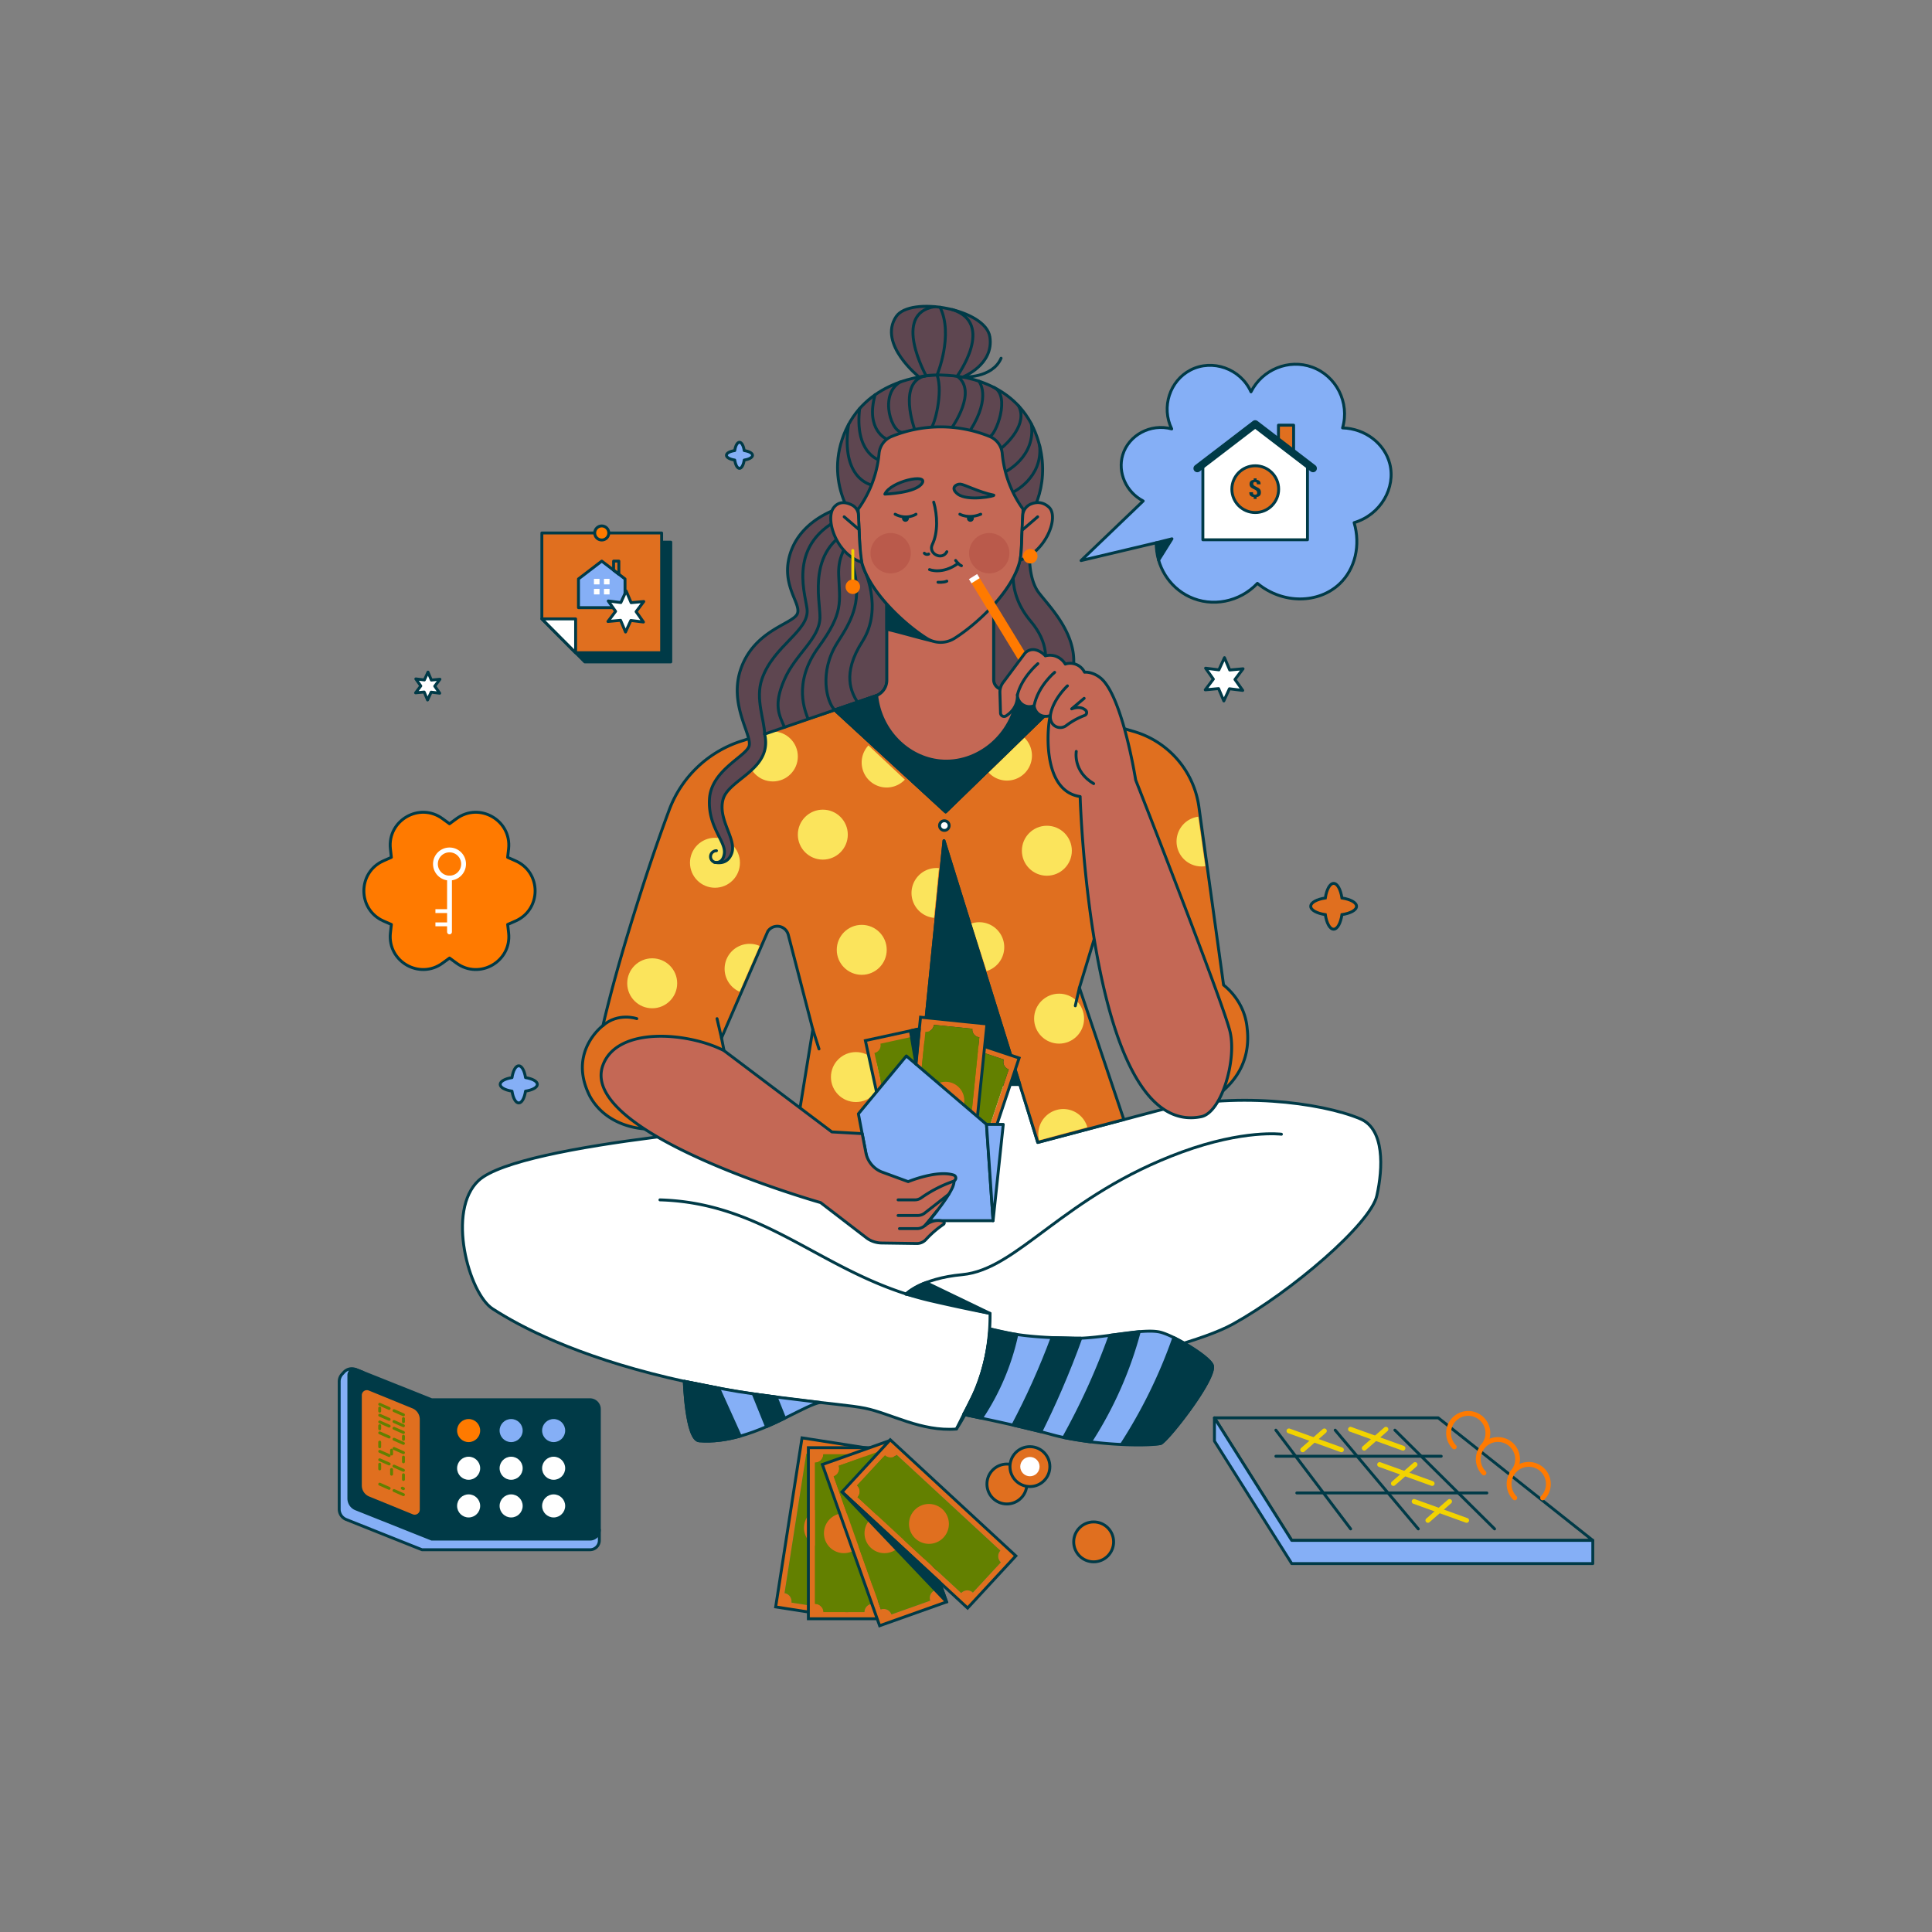 <svg id="Слой_1" data-name="Слой 1" xmlns="http://www.w3.org/2000/svg" viewBox="0 0 2000 2000"><rect x="0" y="0" width="2000" height="2000" fill="#808080" stroke="none"/><defs><style>.cls-1,.cls-11,.cls-22,.cls-24,.cls-25,.cls-26,.cls-27,.cls-3,.cls-4,.cls-6{fill:none;}.cls-1,.cls-14,.cls-15,.cls-17,.cls-18,.cls-19,.cls-2,.cls-23,.cls-27,.cls-6,.cls-8,.cls-9{stroke:#003a47;}.cls-1,.cls-11,.cls-17,.cls-22,.cls-25,.cls-27,.cls-3,.cls-4{stroke-linecap:round;}.cls-1,.cls-14,.cls-15,.cls-17,.cls-18,.cls-19,.cls-2,.cls-22,.cls-23,.cls-24,.cls-25,.cls-26,.cls-27,.cls-9{stroke-linejoin:round;}.cls-1,.cls-11,.cls-14,.cls-15,.cls-17,.cls-18,.cls-19,.cls-2,.cls-22,.cls-23,.cls-6,.cls-8,.cls-9{stroke-width:3px;}.cls-13,.cls-2{fill:#85aff6;}.cls-3{stroke:#ff7a00;}.cls-11,.cls-3,.cls-4,.cls-6,.cls-8{stroke-miterlimit:10;}.cls-24,.cls-25,.cls-3,.cls-4{stroke-width:5px;}.cls-22,.cls-4{stroke:#f2d300;}.cls-15,.cls-5,.cls-8{fill:#e06f1f;}.cls-7{fill:#638000;}.cls-20,.cls-9{fill:#003a47;}.cls-10,.cls-14,.cls-17{fill:#fff;}.cls-11{stroke:#638000;}.cls-12,.cls-23{fill:#ff7a00;}.cls-16{fill:#fbe45c;}.cls-18{fill:#c46855;}.cls-19{fill:#5e4650;}.cls-21{fill:#ba5a4b;}.cls-24,.cls-25,.cls-26{stroke:#fff;}.cls-26{stroke-width:4px;}.cls-27{stroke-width:8px;}</style></defs><g id="CALENDAR"><polygon class="cls-1" points="1648.86 1594.61 1337.19 1594.61 1257.19 1467.76 1488.86 1467.76 1648.86 1594.61"/><polygon class="cls-2" points="1257.19 1491.76 1337.19 1618.61 1648.86 1618.61 1648.86 1594.61 1337.19 1594.61 1257.19 1467.76 1257.19 1491.76"/><line class="cls-1" x1="1320.78" y1="1480.47" x2="1398.19" y2="1582.71"/><line class="cls-1" x1="1382.18" y1="1480.47" x2="1468.19" y2="1582.71"/><line class="cls-1" x1="1443.98" y1="1480.47" x2="1547.19" y2="1582.71"/><path class="cls-3" d="M1505.45,1497.82a20.34,20.34,0,1,1,28.83.06"/><path class="cls-3" d="M1536.19,1524.84a20.34,20.34,0,1,1,28.83.06"/><path class="cls-3" d="M1568.08,1550.57a20.34,20.34,0,1,1,28.83.06"/><line class="cls-1" x1="1320.78" y1="1507.49" x2="1491.97" y2="1507.49"/><line class="cls-1" x1="1342.44" y1="1545.51" x2="1539.19" y2="1545.51"/><line class="cls-4" x1="1334.3" y1="1481.24" x2="1388.67" y2="1500.85"/><line class="cls-4" x1="1348.56" y1="1500.85" x2="1371" y2="1481.24"/><line class="cls-4" x1="1398" y1="1479.56" x2="1452.36" y2="1499.17"/><line class="cls-4" x1="1412.26" y1="1499.17" x2="1434.7" y2="1479.56"/><line class="cls-4" x1="1428.18" y1="1516.09" x2="1482.55" y2="1535.71"/><line class="cls-4" x1="1442.44" y1="1535.71" x2="1464.89" y2="1516.09"/><line class="cls-4" x1="1463.89" y1="1554.29" x2="1518.25" y2="1573.9"/><line class="cls-4" x1="1478.14" y1="1573.9" x2="1500.59" y2="1554.29"/></g><g id="MONEY"><path class="cls-5" d="M902.93,1499.82l-72.67-11.34-27.3,175,72.67,11.34ZM819.29,1659a8.57,8.57,0,0,0-7.14-9.79l22.53-144.45a8.57,8.57,0,0,0,9.79-7.15l42.13,6.58a8.57,8.57,0,0,0,7.15,9.78l-22.54,144.46a8.57,8.57,0,0,0-9.79,7.14Z"/><path class="cls-6" d="M902.93,1499.82l-72.67-11.34-27.3,175,72.67,11.34Z"/><path class="cls-7" d="M861.42,1665.61,819.29,1659a8.57,8.57,0,0,0-7.14-9.79l22.53-144.45a8.57,8.57,0,0,0,9.79-7.15l42.13,6.58a8.57,8.57,0,0,0,7.15,9.78l-22.54,144.46A8.57,8.57,0,0,0,861.42,1665.61Z"/><circle class="cls-5" cx="852.94" cy="1581.63" r="20.65"/><path class="cls-5" d="M910.37,1498.64H836.82v177.09h73.55Zm-58.1,170.21a8.56,8.56,0,0,0-8.56-8.56V1514.08a8.56,8.56,0,0,0,8.56-8.56h42.65a8.56,8.56,0,0,0,8.56,8.56v146.21a8.56,8.56,0,0,0-8.56,8.56Z"/><path class="cls-6" d="M910.37,1498.64H836.82v177.09h73.55Z"/><path class="cls-7" d="M894.92,1668.85H852.27a8.56,8.56,0,0,0-8.56-8.56V1514.08a8.56,8.56,0,0,0,8.56-8.56h42.65a8.56,8.56,0,0,0,8.56,8.56v146.21A8.56,8.56,0,0,0,894.92,1668.85Z"/><circle class="cls-5" cx="873.59" cy="1587.18" r="20.65"/><path class="cls-5" d="M920.6,1491.44l-69.3,24.62,59.29,166.87,69.3-24.63Zm2.25,179.84a8.58,8.58,0,0,0-10.94-5.21L863,1528.31a8.57,8.57,0,0,0,5.2-10.94l40.18-14.28a8.57,8.57,0,0,0,10.94,5.2l49,137.77A8.57,8.57,0,0,0,963,1657Z"/><path class="cls-6" d="M920.6,1491.44l-69.3,24.62,59.29,166.87,69.3-24.63Z"/><path class="cls-7" d="M963,1657l-40.18,14.28a8.58,8.58,0,0,0-10.94-5.21L863,1528.31a8.57,8.57,0,0,0,5.2-10.94l40.18-14.28a8.57,8.57,0,0,0,10.94,5.2l49,137.77A8.57,8.57,0,0,0,963,1657Z"/><circle class="cls-5" cx="915.59" cy="1587.19" r="20.65"/><path class="cls-5" d="M921.58,1490.44l-49.92,54,130,120.2,49.93-54Zm85.56,158.19a8.57,8.57,0,0,0-12.1.48l-107.37-99.24a8.56,8.56,0,0,0-.48-12.1l28.95-31.32a8.56,8.56,0,0,0,12.1-.47l107.37,99.23a8.58,8.58,0,0,0,.48,12.11Z"/><path class="cls-6" d="M921.58,1490.44l-49.92,54,130,120.2,49.93-54Z"/><path class="cls-7" d="M1036.09,1617.32l-28.95,31.31a8.57,8.57,0,0,0-12.1.48l-107.37-99.24a8.56,8.56,0,0,0-.48-12.1l28.95-31.32a8.56,8.56,0,0,0,12.1-.47l107.37,99.23A8.58,8.58,0,0,0,1036.09,1617.32Z"/><circle class="cls-5" cx="961.64" cy="1577.55" r="20.65"/><circle class="cls-8" cx="1042.33" cy="1536.25" r="20.65"/><circle class="cls-8" cx="1132.15" cy="1596.15" r="20.65"/><polygon class="cls-9" points="871.66 1544.45 972.59 1637.74 979.89 1658.3 871.66 1544.45"/><circle class="cls-8" cx="1066.17" cy="1518.23" r="20.65"/><circle class="cls-10" cx="1066.17" cy="1518.23" r="10"/></g><g id="CALCULATOR"><path class="cls-9" d="M620.43,1458.68v124.93a9.67,9.67,0,0,1-9.68,9.67H446.88L368.41,1562a11.54,11.54,0,0,1-7.27-10.72V1423.5a5.89,5.89,0,0,1,8.07-5.47l77.67,31H610.75A9.67,9.67,0,0,1,620.43,1458.68Z"/><path class="cls-8" d="M426.76,1569l-45.13-18.43a13.82,13.82,0,0,1-8.59-12.79v-93.46a6.74,6.74,0,0,1,9.29-6.24l45.13,18.43a13.81,13.81,0,0,1,8.59,12.79v93.46A6.74,6.74,0,0,1,426.76,1569Z"/><path class="cls-2" d="M610.75,1593.28H446.88L368.41,1562a11.54,11.54,0,0,1-7.27-10.72V1423.5a5.89,5.89,0,0,1,8.07-5.47l6.62,2.64-7.55-3a11.07,11.07,0,0,0-12.3,2.84l-1.93,2.12a11.17,11.17,0,0,0-2.91,7.51v132.14a11.54,11.54,0,0,0,7.27,10.72l78.47,31.29H610.75a9.67,9.67,0,0,0,9.68-9.67v-11A9.67,9.67,0,0,1,610.75,1593.28Z"/><line class="cls-11" x1="393.07" y1="1536.38" x2="402.86" y2="1540.73"/><line class="cls-11" x1="407.86" y1="1542.96" x2="417.65" y2="1547.3"/><line class="cls-11" x1="393.07" y1="1511.14" x2="402.86" y2="1515.49"/><line class="cls-11" x1="393.07" y1="1520.63" x2="393.07" y2="1515.74"/><line class="cls-11" x1="405.36" y1="1526.1" x2="405.36" y2="1521.2"/><line class="cls-11" x1="417.65" y1="1531.56" x2="417.65" y2="1526.66"/><line class="cls-11" x1="407.86" y1="1517.71" x2="417.65" y2="1522.06"/><line class="cls-11" x1="393.07" y1="1502.43" x2="402.86" y2="1506.78"/><line class="cls-11" x1="393.07" y1="1497.75" x2="393.07" y2="1492.86"/><line class="cls-11" x1="405.36" y1="1505.21" x2="405.36" y2="1501.18"/><line class="cls-11" x1="417.65" y1="1513.28" x2="417.65" y2="1508.38"/><line class="cls-11" x1="407.86" y1="1499.43" x2="417.65" y2="1503.78"/><line class="cls-11" x1="417.65" y1="1541.08" x2="416.42" y2="1540.53"/><line class="cls-11" x1="393.07" y1="1483.29" x2="402.86" y2="1487.63"/><line class="cls-11" x1="407.86" y1="1489.86" x2="417.65" y2="1494.21"/><line class="cls-11" x1="393.07" y1="1471.97" x2="402.86" y2="1476.32"/><line class="cls-11" x1="407.86" y1="1478.54" x2="417.65" y2="1482.89"/><line class="cls-11" x1="393.07" y1="1479.12" x2="393.07" y2="1475.88"/><line class="cls-11" x1="417.65" y1="1490.05" x2="417.65" y2="1486.8"/><line class="cls-11" x1="393.07" y1="1465.01" x2="402.86" y2="1469.36"/><line class="cls-11" x1="407.86" y1="1471.58" x2="417.65" y2="1475.93"/><line class="cls-11" x1="393.07" y1="1453.69" x2="402.86" y2="1458.04"/><line class="cls-11" x1="407.86" y1="1460.27" x2="417.65" y2="1464.61"/><line class="cls-11" x1="393.07" y1="1460.84" x2="393.07" y2="1457.6"/><line class="cls-11" x1="417.65" y1="1471.77" x2="417.65" y2="1468.52"/><circle class="cls-12" cx="485.13" cy="1480.92" r="11.94"/><circle class="cls-10" cx="485.13" cy="1519.92" r="11.94"/><circle class="cls-10" cx="485.13" cy="1558.92" r="11.94"/><circle class="cls-13" cx="529.13" cy="1480.92" r="11.94"/><circle class="cls-10" cx="529.13" cy="1519.92" r="11.94"/><circle class="cls-10" cx="529.13" cy="1558.92" r="11.94"/><circle class="cls-13" cx="573.13" cy="1480.92" r="11.94"/><circle class="cls-10" cx="573.13" cy="1519.92" r="11.94"/><circle class="cls-10" cx="573.13" cy="1558.92" r="11.94"/></g><g id="WOMAN"><path class="cls-14" d="M826.77,1162.64S538.7,1182.19,495.52,1222c-33.59,30.94-10.41,116.76,14.4,132.85,29.15,18.9,86,48.51,181.58,71.26s176.9,26.08,204,31.69,58,24.34,94.54,21.53l21.52-43s204.05-32,264.89-65.71,142.26-103.71,148.82-132.72,7.94-69-16.85-79.56c-40.49-17.25-133-29-210.6-8.42l-123.55,32.76-18.28-60H951.59l-7.38,75Z"/><path class="cls-1" d="M990.08,1479.29a215.27,215.27,0,0,0,34.81-119.64q-30.27-5.89-61.38-13.09C853.49,1321,796,1245.41,683.16,1242.1"/><path class="cls-1" d="M937.76,1339.65s15.81-16.21,58.31-20.15c57.87-5.35,104.08-81.72,227.46-126.94,64-23.45,103-18.41,103-18.41"/><path class="cls-9" d="M1024.89,1359.65l-87.13-20a67.6,67.6,0,0,1,20.91-11.94Z"/><path class="cls-2" d="M997.55,1464.23a206.58,206.58,0,0,0,27.34-88.53c32.29,8.91,64.41,8.94,83.88,9.66,31.07,1.15,74.57-11.23,93.12-6.11,14.48,4,49.82,25,53.07,34.12,4.71,13.33-47.79,80-53.78,81.05-20.76,3.57-78.19.13-111.6-9.11S997.55,1464.23,997.55,1464.23Z"/><path class="cls-9" d="M1024.89,1375.7a206.28,206.28,0,0,1-27.34,88.53l18.41,3.83a252.13,252.13,0,0,0,36.67-86.62C1049.6,1381,1046.49,1380.51,1024.89,1375.7Z"/><path class="cls-9" d="M1089.19,1384.69c-5.5,14.8-11.81,30.35-19.06,46.5-7.06,15.72-14.3,30.4-21.51,44l28.79,6.88c6.79-13.64,13.56-28.08,20.17-43.33,8-18.49,15.06-36.37,21.22-53.45Z"/><path class="cls-9" d="M1128.84,1492.58c-2.55-.34-11.1-1.5-27.69-4.49,8.66-15.56,17.42-32.67,25.91-51.3,8.7-19.1,16-37.37,22.15-54.5,8.06-1,22.07-2.7,30.13-3.75a400.15,400.15,0,0,1-50.5,114Z"/><path class="cls-9" d="M1215.23,1384.69c15.47,8.11,37.48,22.32,39.73,28.68,4.71,13.33-47.79,80-53.77,81s-29.64,1-40.2.93a520.12,520.12,0,0,0,54.24-110.65Z"/><path class="cls-2" d="M849,1451.8c-14.49,2.66-46.27,24.63-82.67,34.85-13.75,3.86-28.17,6-42.57,4.87-13.42-1.09-15.34-61.59-15.34-61.59,18.78,3.48,36.43,7.51,56,10.66C792.76,1445.14,822,1448.4,849,1451.8Z"/><path class="cls-9" d="M766.33,1486.65c-13.75,3.86-28.17,6-42.57,4.87-13.42-1.09-15.34-61.59-15.34-61.59l35.47,7.06Z"/><path class="cls-9" d="M779.8,1443l13.68,33.88q4.44-1.94,9-4,5-2.33,9.77-4.68l-8.82-22Z"/><path class="cls-15" d="M610.75,1135c16.13,29.25,52,38.24,82.26,32.2a75.85,75.85,0,0,0,59.83-62.84l-5.94-29.9,47.91-110.3A11.74,11.74,0,0,1,816,967.62l25.43,98.08-15.74,96.71,118.52,35.15,33-327.27,97.1,312.3,89.08-23.62-46-136.44,15.89-52.26,21.49,95.43L1266.29,1129c8-7.3,29.14-27.24,24.76-64.48-2.44-27.75-21.74-42.61-24.42-44.86q-12.78-92.24-25.55-184.47a94.73,94.73,0,0,0-67.48-78l-84-24.34L978.9,840.42,864.09,734.94l-94.45,31.55a118.12,118.12,0,0,0-76.89,72q-14,37.65-27.17,78.41c-16.76,52-30.36,97.75-41.44,144.8C624.14,1061.7,587.14,1089.11,610.75,1135Z"/><circle class="cls-16" cx="800.06" cy="783.09" r="25.86"/><circle class="cls-16" cx="851.78" cy="864.01" r="25.86"/><circle class="cls-16" cx="740.13" cy="893.13" r="25.86"/><circle class="cls-16" cx="675.16" cy="1017.9" r="25.86"/><circle class="cls-16" cx="892.07" cy="983.27" r="25.86"/><circle class="cls-16" cx="1096.37" cy="1054.5" r="25.86"/><circle class="cls-16" cx="1083.71" cy="880.68" r="25.86"/><path class="cls-16" d="M1075.7,1180.44a25.86,25.86,0,0,1,49.93-13.48Z"/><path class="cls-16" d="M1005.58,956a25.86,25.86,0,1,1,15.75,49.26Z"/><path class="cls-16" d="M1060.5,763.71a25.86,25.86,0,1,1-37.11,36Z"/><circle class="cls-16" cx="886.04" cy="1114.97" r="25.86"/><path class="cls-16" d="M765.67,1026.63A25.86,25.86,0,0,1,786.3,979.2Z"/><path class="cls-16" d="M936.73,807.05A25.86,25.86,0,0,1,899,771.67Z"/><path class="cls-16" d="M966.92,950.17A25.86,25.86,0,0,1,972,898.7Z"/><path class="cls-16" d="M1247.67,896.66a25.86,25.86,0,1,1-7.23-51.21Z"/><circle class="cls-17" cx="977.58" cy="854.65" r="5"/><line class="cls-1" x1="746.9" y1="1074.46" x2="742.26" y2="1054.5"/><line class="cls-1" x1="841.43" y1="1065.7" x2="847.83" y2="1085.87"/><line class="cls-1" x1="1117.37" y1="1022.53" x2="1113.14" y2="1041.21"/><path class="cls-1" d="M624.14,1061.7c15.8-13.87,35.09-7.2,35.09-7.2"/><polygon class="cls-9" points="1055.65 1122.55 951.78 1122.55 977.22 870.3 1055.65 1122.55"/><path class="cls-5" d="M963.37,1062.53l-67.53,14.66,35.29,162.59,67.53-14.65ZM944,1230.39a8.05,8.05,0,0,0-9.57-6.16L905.24,1090a8,8,0,0,0,6.16-9.57l39.15-8.5a8,8,0,0,0,9.57,6.15l29.14,134.24a8,8,0,0,0-6.15,9.57Z"/><path class="cls-6" d="M963.37,1062.53l-67.53,14.66,35.29,162.59,67.53-14.65Z"/><path class="cls-7" d="M983.11,1221.89l-39.16,8.5a8.05,8.05,0,0,0-9.57-6.16L905.24,1090a8,8,0,0,0,6.16-9.57l39.15-8.5a8,8,0,0,0,9.57,6.15l29.14,134.24A8,8,0,0,0,983.11,1221.89Z"/><circle class="cls-5" cx="947.25" cy="1151.16" r="19.4"/><path class="cls-5" d="M1055,1095.27,989.4,1073.4l-52.67,157.82,65.55,21.87Zm-102.4,134.42a8.05,8.05,0,0,0-5.09-10.18l43.48-130.3a8.05,8.05,0,0,0,10.18-5.09l38,12.69a8,8,0,0,0,5.09,10.18l-43.49,130.29a8.06,8.06,0,0,0-10.18,5.09Z"/><path class="cls-6" d="M1055,1095.27,989.4,1073.4l-52.67,157.82,65.55,21.87Z"/><path class="cls-7" d="M990.55,1242.37l-38-12.68a8.05,8.05,0,0,0-5.09-10.18l43.48-130.3a8.05,8.05,0,0,0,10.18-5.09l38,12.69a8,8,0,0,0,5.09,10.18l-43.49,130.29A8.06,8.06,0,0,0,990.55,1242.37Z"/><circle class="cls-5" cx="995.84" cy="1163.25" r="19.4"/><path class="cls-5" d="M1021.68,1060l-68.74-7-17,165.51,68.75,7Zm-70.59,153.53a8,8,0,0,0-7.18-8.83l14-136.65a8,8,0,0,0,8.82-7.18l39.86,4.08a8,8,0,0,0,7.19,8.82l-14,136.65a8.06,8.06,0,0,0-8.83,7.19Z"/><path class="cls-6" d="M1021.68,1060l-68.74-7-17,165.51,68.75,7Z"/><path class="cls-7" d="M991,1217.62l-39.86-4.08a8,8,0,0,0-7.18-8.83l14-136.65a8,8,0,0,0,8.82-7.18l39.86,4.08a8,8,0,0,0,7.19,8.82l-14,136.65A8.06,8.06,0,0,0,991,1217.62Z"/><circle class="cls-5" cx="978.84" cy="1139.25" r="19.4"/><polygon class="cls-2" points="888.6 1153.01 909.63 1263.66 1028.03 1263.66 1021.22 1163.97 938.25 1093.11 888.6 1153.01"/><polygon class="cls-2" points="1021.22 1163.97 1028.03 1263.66 1038.58 1163.97 1021.22 1163.97"/><polygon class="cls-9" points="951.7 1065.07 948.26 1101.66 942.44 1067.08 951.7 1065.07"/><path class="cls-18" d="M948.88,1287.27l-36.16-.52a27.07,27.07,0,0,1-15-4.76l-48.23-37.06s-251.36-71.24-225.37-142.2c14.91-40.73,88.74-34,125.37-15.12l111.67,84.16,31.39,1.76,3.81,19.74A27,27,0,0,0,912.25,1213l27.88,10.23s30-12.43,47.18-6.77a3.18,3.18,0,0,1,1.28,5.22l-.93,1s.12,2.34-1.62,6.54a63.92,63.92,0,0,1-3.92,7.16c-7.48,12.57-23.71,31.44-24.44,32.28,0,0,7.83-7.47,18.5-4.49a1.79,1.79,0,0,1,.56,3.2,108.79,108.79,0,0,0-10.29,8,107.08,107.08,0,0,0-8,7.83A12.75,12.75,0,0,1,948.88,1287.27Z"/><path class="cls-1" d="M987.66,1222.62a133.06,133.06,0,0,0-34,17.37,11.35,11.35,0,0,1-6.58,2.11H929.69"/><path class="cls-1" d="M982.12,1236.32l-24.86,19.45a11.76,11.76,0,0,1-7.25,2.5H929.69"/><path class="cls-1" d="M931.13,1271.86h18.08a12.28,12.28,0,0,0,9.55-4.54l11.15-13.69"/><path class="cls-19" d="M889.17,544.77s-36.74-40.67-15.6-94.85C895,395.12,954,388.09,973.73,388.09s79.9,6.25,99.93,64.67c15.35,44.77-4.12,80.5-15.37,92Z"/><path class="cls-19" d="M888.39,527.08l1.94,44.07c.8,18,12.85,37.49,27.74,54.16v78.78A17.27,17.27,0,0,1,907.54,720l-116,39.94c8.55,36.69-37.24,46.4-43,67.5s14.07,40.93,9,55.64c-4,11.48-13.82,10.49-18,9.5,3,.61,8.88.48,10.28-8.86,1.92-12.79-17.27-27.5-15.35-56.92s37.4-43.53,40.93-54.36c3.72-11.38-22-43.62-8-81.38,14.43-38.94,52.86-45,57.88-55.47s-18-29.93-7-63.31c12.83-38.79,57.83-48.41,57.83-48.41Z"/><path class="cls-1" d="M791.51,759.93c-.11-14.8-9.76-36.14-2.83-56.72,11.87-35.23,49.86-50.1,46.75-73.18-2.46-18.27-21.36-72.4,45.06-97.71"/><path class="cls-1" d="M812.12,752.83c-5.68-12.94-11.68-23.05,0-49.62,11.57-26.33,36.09-41.76,36.7-63.69.5-18.41-15.43-74.23,40.34-94.75"/><path class="cls-1" d="M836.45,744.18c-2.14-6.59-16.68-36.41,10.85-74.2,26.27-36.06,21.93-46.35,20.89-74.83-1.17-32,21.36-41.72,21.36-41.72"/><path class="cls-1" d="M864.09,734.94C856,727.13,847.3,696,867,665c12.6-19.84,25.54-39.75,17.23-74.14-5.25-21.72,5.66-29.07,5.66-29.07"/><path class="cls-1" d="M887.62,726.85C881.7,717.16,871,698,892.75,664c22.29-34.88,1-76.7,1-76.7"/><path class="cls-19" d="M1071.52,523.86s-15.58,64,3.83,89.66c15,19.79,64.44,66,14.24,119.29l-54-19.34a10.56,10.56,0,0,1-7-9.94V626.22c4.91-5.44,16.43-18.69,23.73-35.3,5.94-11.19,6-46.15,6-46.15C1060.07,542.61,1061.89,540.22,1071.52,523.86Z"/><path class="cls-1" d="M1048.75,598.39c.6,13.94,5.21,29.22,18.34,44.83,37,44-4.34,79.91-4.34,79.91"/><path class="cls-19" d="M951.47,390.28s-42.87-34.1-23.77-62.57c14.52-21.66,92.52-8,97,21s-28.14,41.62-28.14,41.62S969.83,385.5,951.47,390.28Z"/><path class="cls-1" d="M902.15,502s-32.2-6.06-23.75-62.52"/><path class="cls-1" d="M909.19,475.81s-24.68-7.66-19.28-52.9"/><path class="cls-1" d="M918.06,454.68s-22.43-9.21-12.18-46"/><path class="cls-1" d="M935.64,447.43c-12.29,3.3-26.45-38.76-3.7-52"/><path class="cls-1" d="M946.9,444.62s-18.44-50.06,11.8-55.71c0,0-35.9-64.4,8.87-71.47"/><path class="cls-1" d="M964.17,442.25c2.88-1.59,12.43-35.44,5.89-54.09,0,0,17.26-41.2,3.11-70.1"/><path class="cls-1" d="M985.56,442.43s26.93-37.76,5.22-53c0,0,40-54.64-5-68.95"/><path class="cls-1" d="M1013.27,394.56s13.55,15.52-8.81,50.91"/><path class="cls-1" d="M1024.5,451.85c6.19-1.07,22.28-42.48,4.08-51"/><path class="cls-1" d="M1036.32,464.14c5.65-4.39,28.25-25.42,18-44.12"/><path class="cls-1" d="M1040.82,488.38s31.76-15.55,26.85-49.53"/><path class="cls-1" d="M1048.62,509.54s30.94-14.71,27.61-48.15"/><path class="cls-1" d="M996.54,390.28s30.55,1.77,39.78-19.45"/><path class="cls-1" d="M741.67,892.92a6.12,6.12,0,1,1,0-12.24"/><path class="cls-18" d="M864.09,734.94,907.53,720a17.28,17.28,0,0,0,10.53-15.91V625.2h110.52v78.36a10.34,10.34,0,0,0,6.83,9.72l54.18,19.53L978.9,840.42Z"/><path class="cls-9" d="M918.07,625.31a167.93,167.93,0,0,0,15.85,16.47c9,8.19,20.39,17,31,21.68-13.82-3.16-33-8.91-46.86-12.07Z"/><path class="cls-9" d="M1053.19,719.41l36.4,13.4L978.9,840.42,864.09,734.94,907.53,720c3.85,36.32,32.2,64.47,65.7,67.64C1011.54,791.27,1048.64,761.44,1053.19,719.41Z"/><path class="cls-18" d="M1024.5,451.85a21,21,0,0,1,13,17.58,116.32,116.32,0,0,0,21.57,57.65l-1.95,44.07c-1.52,34.47-44.15,74.1-69.18,89.73a26.84,26.84,0,0,1-28.43,0c-25-15.62-67.67-55.25-69.19-89.73l-1.94-44.07A116.42,116.42,0,0,0,910,469.43,21,21,0,0,1,923,451.84a134.45,134.45,0,0,1,101.48,0Z"/><path class="cls-1" d="M966.57,519.8c3.86,13.32,4.62,31.44-1.4,43.75-4.66,9.54,10.06,17.13,15,7.59"/><path class="cls-1" d="M961.35,573.56a3.83,3.83,0,0,1-4.47-.89"/><path class="cls-1" d="M993.63,532.32s8.93,5.24,21.62,0"/><path class="cls-20" d="M1008.12,536.57a3.57,3.57,0,1,1-7.14,0c0-2,1.6-1.57,3.57-1.57S1008.12,534.6,1008.12,536.57Z"/><path class="cls-1" d="M948.25,532.32s-9.45,6.32-21.62,0"/><path class="cls-20" d="M933.76,536.57a3.57,3.57,0,1,0,7.14,0c0-2-1.6-1.57-3.57-1.57S933.76,534.6,933.76,536.57Z"/><path class="cls-1" d="M962.23,589.63s13.21,5.47,29.48-6.37"/><path class="cls-1" d="M989.28,580.16s3.39,4.68,6,5.48"/><path class="cls-1" d="M971,602.73s6,.48,9.14-1.13"/><path class="cls-19" d="M916,511.51s32.25-1,38.59-11.33S922,498.16,916,511.51Z"/><path class="cls-19" d="M1028.59,512.54c3.52.71-26.93,6.9-37.22-1.16-8.2-6.43-1.26-10.5,2.8-10.22S1013.56,509.54,1028.59,512.54Z"/><path class="cls-18" d="M888.66,533.19a12.13,12.13,0,0,0-6.46-10.26c-5.38-2.8-13.21-4.81-19,2.35C853.8,537,865.57,573.67,892.07,582a277.05,277.05,0,0,1-2.52-28.56Z"/><line class="cls-1" x1="873.89" y1="535" x2="889.17" y2="548.14"/><path class="cls-18" d="M1058.72,533.81a13.69,13.69,0,0,1,8.42-12c5.1-2.12,11.95-2.84,18.58,3.12,11.18,10-3.19,46.54-29.69,54.9a154.63,154.63,0,0,0,1.65-21.19C1057.85,551.29,1058.36,540.66,1058.72,533.81Z"/><line class="cls-1" x1="1074.17" y1="535" x2="1058.89" y2="548.14"/><circle class="cls-21" cx="922.03" cy="572.67" r="20.87"/><circle class="cls-21" cx="1024.03" cy="572.67" r="20.87"/><circle class="cls-12" cx="1066.53" cy="575.83" r="7.5"/><line class="cls-22" x1="882.83" y1="569.85" x2="882.83" y2="608.4"/><circle class="cls-12" cx="882.83" cy="607.4" r="7.5"/><rect class="cls-12" x="1029.76" y="591.53" width="10" height="100.47" transform="translate(-182.83 633.26) rotate(-31.41)"/><rect class="cls-10" x="1003.59" y="596.45" width="10" height="5" transform="translate(-164.13 625.76) rotate(-32.01)"/><path class="cls-18" d="M1060.67,676.64a11.28,11.28,0,0,1,12.27-3.63l.11,0a21.37,21.37,0,0,1,9.07,5.92,18.59,18.59,0,0,1,9.82.07,19.11,19.11,0,0,1,10.84,8.45,16.54,16.54,0,0,1,19.93,8.42s7.66-1,16.24,5.72c22.84,17.78,36.69,105.83,36.69,105.83s90.6,230.6,97.69,260.53-9.1,83.72-29.72,88c-115.44,23.82-125.44-331.35-125.44-331.35-41.58-6-33.41-77.33-30.82-83.85-.31.11-7.11,2.55-12.46-1.84a12.64,12.64,0,0,1-4.38-8.39,12.48,12.48,0,0,1-17.32-11.13c.5,11.62-6.51,18.34-11.75,21.72a3.72,3.72,0,0,1-5.71-3l-.63-21.16a16.62,16.62,0,0,1,3.73-11Z"/><path class="cls-1" d="M1122.31,722.91l-12.92,10.9c5.93-2.18,10-1.43,12.65.11a10.54,10.54,0,0,1,1.9,1.41,3.18,3.18,0,0,1-1.09,5.26,74.46,74.46,0,0,0-12.89,6.29c-2.19,1.35-4.18,2.73-6,4.09a10.29,10.29,0,0,1-13.93-1.13c-.17-.2-.33-.41-.49-.62a11.91,11.91,0,0,1-2.2-8.45C1089.59,724.26,1105,710,1105,710"/><path class="cls-1" d="M1070.51,730.54c4.06-20.5,21.27-34.54,21.27-34.54"/><path class="cls-1" d="M1053.19,719.41c4.46-18.28,21.19-32.39,21.19-32.39"/><path class="cls-1" d="M1114.16,777.87s-3.7,20.64,18,33.34"/></g><g id="ICONS"><polygon class="cls-14" points="1261.79 693.43 1267.59 680.82 1272.99 693.6 1286.81 692.31 1278.44 703.39 1286.47 714.71 1272.69 713 1266.9 725.61 1261.49 712.83 1247.67 714.11 1256.05 703.04 1248.02 691.72 1261.79 693.43"/><polygon class="cls-14" points="439.31 703.89 443.05 695.76 446.53 704 455.43 703.17 450.04 710.31 455.21 717.6 446.33 716.5 442.6 724.63 439.12 716.39 430.21 717.22 435.61 710.08 430.44 702.79 439.31 703.89"/><path class="cls-23" d="M465.33,852.76l7.17-5.25c23.89-17.49,57.19,1.73,54,31.18l-1,8.83,8.13,3.58c27.1,11.95,27.1,50.4,0,62.35L525.53,957l1,8.83c3.2,29.44-30.1,48.67-54,31.17l-7.16-5.24L458.16,997c-23.9,17.5-57.2-1.73-54-31.17l1-8.83L397,953.45c-27.1-12-27.1-50.4,0-62.35l8.13-3.58-1-8.83c-3.2-29.45,30.1-48.67,54-31.18Z"/><circle class="cls-24" cx="465.33" cy="894.41" r="14.57"/><line class="cls-25" x1="465.33" y1="908.98" x2="465.33" y2="964.73"/><line class="cls-26" x1="450.75" y1="943.17" x2="465.33" y2="943.17"/><line class="cls-26" x1="450.75" y1="956.89" x2="465.33" y2="956.89"/><path class="cls-2" d="M779,471.33c0,2.24-3.57,4.16-8.6,4.91-.76,5-2.66,8.6-4.9,8.6s-4.14-3.57-4.9-8.6c-5-.75-8.61-2.67-8.61-4.91s3.58-4.14,8.61-4.9c.76-5,2.67-8.61,4.9-8.61s4.14,3.58,4.9,8.61C775.42,467.19,779,469.09,779,471.33Z"/><path class="cls-2" d="M556.25,1122.55c0,3.18-5.08,5.9-12.23,7-1.08,7.15-3.79,12.22-7,12.22s-5.89-5.07-7-12.22c-7.15-1.08-12.23-3.8-12.23-7s5.08-5.89,12.23-7c1.08-7.15,3.81-12.24,7-12.24s5.89,5.09,7,12.24C551.17,1116.66,556.25,1119.36,556.25,1122.55Z"/><path class="cls-8" d="M1404.27,938.2c0,3.93-6.27,7.29-15.1,8.62-1.33,8.83-4.67,15.08-8.6,15.08s-7.27-6.25-8.6-15.08c-8.82-1.33-15.1-4.69-15.1-8.62s6.28-7.27,15.1-8.6c1.33-8.82,4.7-15.1,8.6-15.1s7.27,6.28,8.6,15.1C1398,930.93,1404.27,934.27,1404.27,938.2Z"/><path class="cls-2" d="M1301.65,603.89c26.55,21.91,63.51,20.89,85,.58,16.24-15.35,22-40.1,15.12-63.42,27.67-8.24,43.3-36.22,36.9-61.06-5.34-20.76-25.3-36.34-48.85-37,7.64-26.26-6.58-54-31.62-63-24-8.61-51.41,2.3-63.18,25.66-10.86-24.26-40-34.24-62.55-22.63-21.4,11-30.61,38.37-19.5,61-22.12-6-44.68,6.64-50.74,26.9-5.38,18,3.29,38.4,21.2,47.71L1119.1,580.3l77.84-18.44c-.24,24,13.21,45.88,34.31,55.89C1254.64,628.86,1283.26,623.34,1301.65,603.89Z"/><polygon class="cls-14" points="1353.48 558.77 1245.21 558.77 1245.21 480.45 1299.35 438.98 1353.48 480.45 1353.48 558.77"/><polygon class="cls-15" points="1339.15 469.47 1323.45 457.44 1323.45 440.13 1339.15 440.13 1339.15 469.47"/><circle class="cls-15" cx="1299.44" cy="506.37" r="24.21"/><path class="cls-20" d="M1305.29,509.75c0,2.84-1.34,4.4-4.47,4.78v1.93h-3v-1.9c-3.61-.38-4.56-2.4-4.56-4.52v-.48h3.85v.65c0,1.18.38,1.88,2.17,1.88,1.6,0,2.13-.54,2.13-1.93s-.45-2.46-3-3.59c-3.21-1.44-4.91-2.67-4.91-5.46,0-2.59,1.51-4.08,4.32-4.42v-1.48h3v1.49c3.57.45,4.13,2.39,4.13,4.18v.47h-3.85v-.45c0-1.14-.35-1.92-1.9-1.92-1.15,0-1.9.4-1.86,1.77s.63,2,3.18,3.18C1304,505.52,1305.29,506.78,1305.29,509.75Z"/><polyline class="cls-27" points="1239.45 484.86 1299.35 438.98 1359.24 484.86"/><polygon class="cls-9" points="1196.94 561.86 1213.22 557.77 1199.39 579.87 1196.94 561.86"/><polygon class="cls-9" points="694.4 561.21 694.4 685.2 605.36 685.2 570.42 650.16 570.42 561.21 694.4 561.21"/><polygon class="cls-15" points="684.92 551.73 684.92 675.71 595.88 675.71 560.94 640.67 560.94 551.73 684.92 551.73"/><polygon class="cls-14" points="595.88 640.67 595.88 675.71 560.94 640.67 595.88 640.67"/><polygon class="cls-2" points="647.02 629.04 598.84 629.04 598.84 599.31 622.93 580.86 647.02 599.31 647.02 629.04"/><polygon class="cls-1" points="640.64 594.43 635.19 590.27 635.19 580.86 640.64 580.86 640.64 594.43"/><rect class="cls-10" x="614.85" y="599.19" width="5.77" height="5.77"/><rect class="cls-10" x="625.23" y="599.19" width="5.77" height="5.77"/><rect class="cls-10" x="614.85" y="609.57" width="5.77" height="5.77"/><rect class="cls-10" x="625.23" y="609.57" width="5.77" height="5.77"/><circle class="cls-23" cx="622.93" cy="551.73" r="7.29"/><polygon class="cls-14" points="642.71 623.74 648.21 611.78 653.33 623.9 666.44 622.68 658.5 633.18 666.11 643.92 653.05 642.3 647.55 654.26 642.43 642.13 629.33 643.36 637.26 632.86 629.65 622.12 642.71 623.74"/></g></svg>